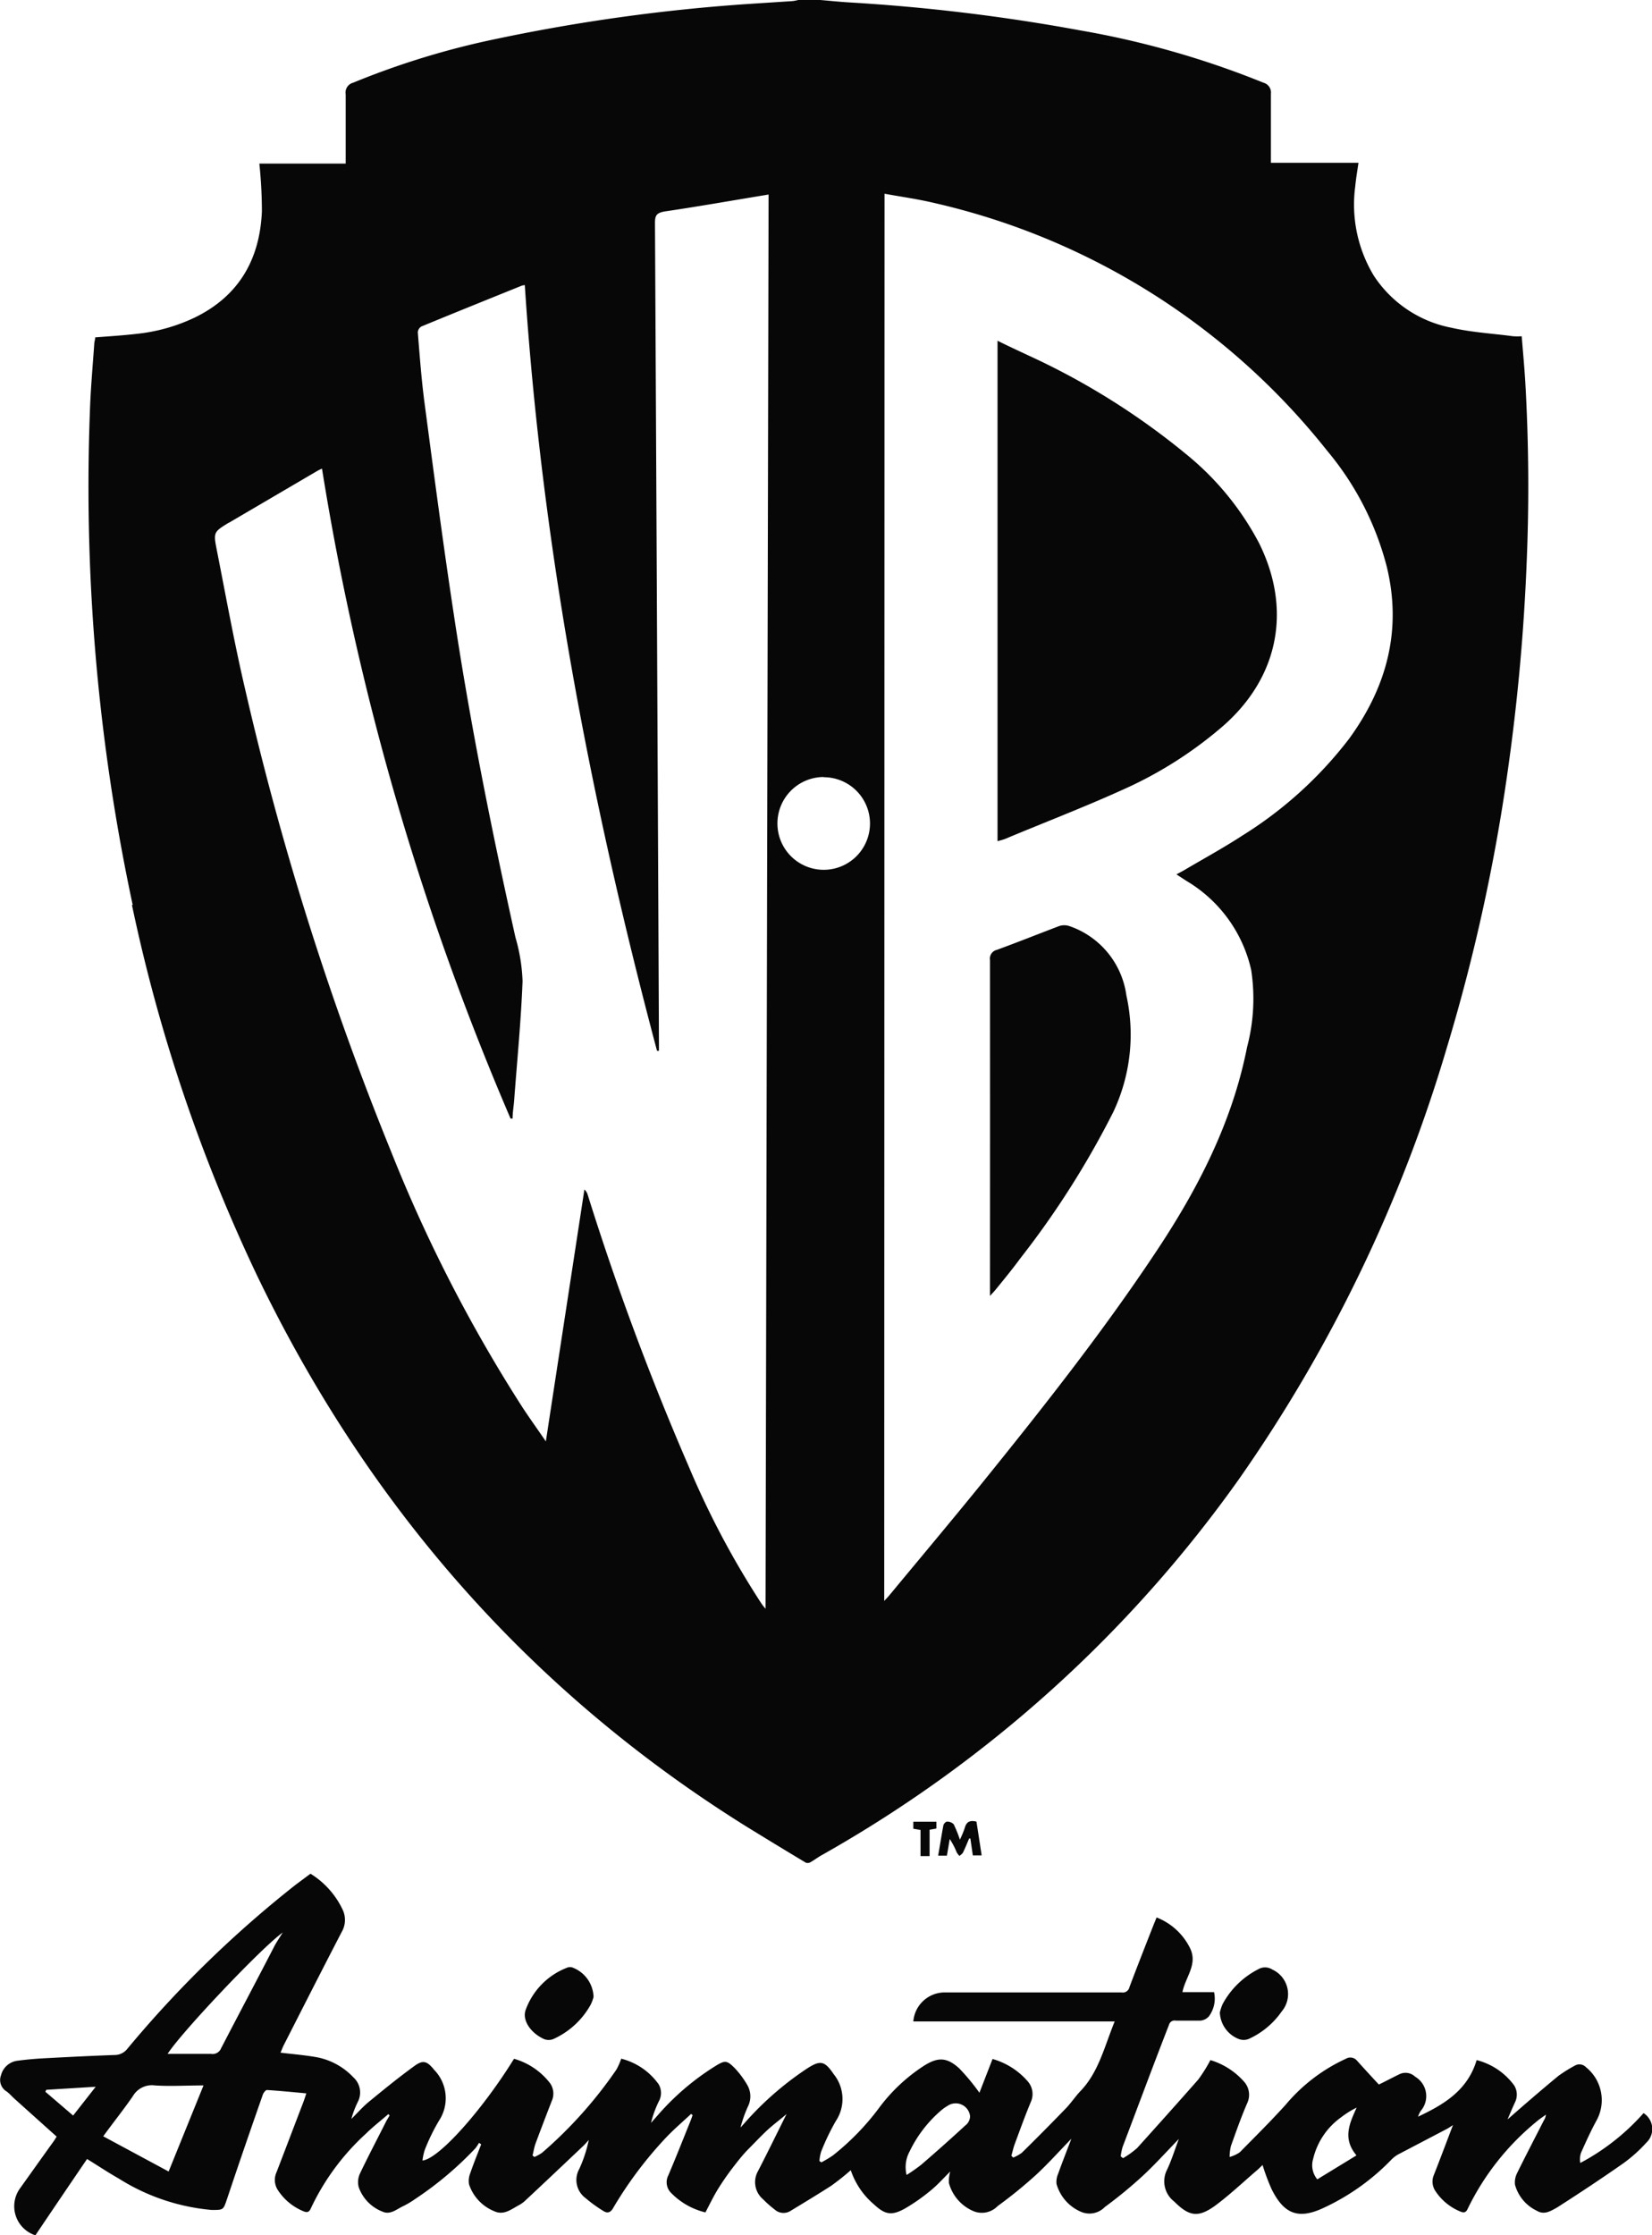 <svg id="Capa_1" data-name="Capa 1" xmlns="http://www.w3.org/2000/svg" viewBox="0 0 162.43 219.7"><defs><style>.cls-1{fill:#070707;}</style></defs><path class="cls-1" d="M1924.37,724.56a162.62,162.62,0,0,0,12.33,36.49c10.87,22.55,26.69,40.73,48,54.05,2,1.23,3.95,2.42,5.94,3.61a.56.56,0,0,0,.45-.05c.37-.21.71-.47,1.08-.68a126.4,126.4,0,0,0,41.07-37,145.82,145.82,0,0,0,20.41-42.35,181.33,181.33,0,0,0,6-27.26,202.63,202.63,0,0,0,1.85-20.28,178.93,178.93,0,0,0-.13-17.94c-.09-1.48-.23-2.95-.35-4.47a7.8,7.8,0,0,1-.84,0c-2-.27-4.09-.38-6.08-.84a11.78,11.78,0,0,1-7.62-5.11,13.52,13.52,0,0,1-1.83-8.77c.07-.75.2-1.49.32-2.33h-8.61c0-2.32,0-4.55,0-6.78a1,1,0,0,0-.73-1.09,87.92,87.92,0,0,0-18-5.14,185.88,185.88,0,0,0-22.69-2.75c-1-.06-1.93-.16-2.89-.24h-2.17a3.84,3.84,0,0,1-.59.11l-4.32.28a178.66,178.66,0,0,0-24.71,3.42,79.33,79.33,0,0,0-14.14,4.32,1,1,0,0,0-.73,1.15c0,2,0,4,0,6v.8h-8.49a45,45,0,0,1,.25,4.72c-.21,4.69-2.25,8.28-6.58,10.4a17.46,17.46,0,0,1-5.7,1.61c-1.36.16-2.72.24-4.11.35,0,.21-.08.41-.09.61-.14,2-.31,3.91-.4,5.88a196.55,196.55,0,0,0,4.18,49.31Zm74-69.89c1.63.3,3.23.52,4.8.89a68.83,68.83,0,0,1,38.71,24.36,29,29,0,0,1,5.87,11.4c1.52,6.24,0,11.84-3.71,16.93a39.42,39.42,0,0,1-10.48,9.5c-1.81,1.18-3.71,2.22-5.58,3.32-.26.16-.54.3-.91.5l1,.65a13.65,13.65,0,0,1,6.35,8.74,18.6,18.6,0,0,1-.4,7.57c-1.46,7.43-4.86,14-9,20.2-5.32,8-11.28,15.52-17.33,23-2.92,3.59-5.89,7.13-8.85,10.7-.13.16-.28.31-.5.55Zm-6,57.35a4.55,4.55,0,1,1-4.53,4.56A4.56,4.56,0,0,1,1992.38,712Zm-58.48-25,8.7-5.1a4.15,4.15,0,0,1,.47-.23,269.57,269.57,0,0,0,18.54,63.88h.2c0-.63.12-1.26.16-1.88.29-3.88.67-7.74.82-11.62a17.39,17.39,0,0,0-.7-4.31c-2.31-10.39-4.41-20.83-6-31.35-1.07-7-2-14.07-2.93-21.11-.31-2.33-.48-4.67-.67-7a.72.72,0,0,1,.35-.58c3.27-1.35,6.55-2.67,9.84-4a1.4,1.4,0,0,1,.33-.07c1.67,25.57,6.43,50.57,13,75.26h.19v-.66q-.18-40.34-.39-80.68c0-.72.11-1,.92-1.15,3.39-.5,6.77-1.1,10.25-1.67q-.15,69.45-.3,139a6.45,6.45,0,0,1-.42-.54,84.9,84.9,0,0,1-7.15-13.49,269.65,269.65,0,0,1-9.9-26.61,1.16,1.16,0,0,0-.34-.57c-1.25,8.19-2.51,16.38-3.79,24.76-.81-1.18-1.54-2.2-2.23-3.24a147,147,0,0,1-13-25.28,296,296,0,0,1-14.34-45.42c-1.06-4.52-1.88-9.09-2.78-13.65C1932.37,687.94,1932.4,687.92,1933.9,687Z" transform="translate(-1911.4 -635.63)"/><path class="cls-1" d="M2073,843.32a22.19,22.19,0,0,1-6.22,4.9,2,2,0,0,1,.07-1c.47-1.05.94-2.1,1.49-3.11a4.15,4.15,0,0,0-1-5.3.89.89,0,0,0-1.11-.15,14.37,14.37,0,0,0-1.6,1c-1.72,1.42-3.41,2.88-5,4.28.2-.48.45-1.07.72-1.66a1.71,1.71,0,0,0-.07-1.68,6.58,6.58,0,0,0-3.69-2.49c-.9,3-3.24,4.37-5.76,5.56a2,2,0,0,1,.29-.6,2.22,2.22,0,0,0-.58-3.33,1.37,1.37,0,0,0-1.57-.23c-.74.36-1.46.75-2,1-.74-.8-1.45-1.57-2.15-2.35a.85.85,0,0,0-1.09-.18,16.9,16.9,0,0,0-5.92,4.52c-1.45,1.6-3,3.14-4.51,4.67a3.25,3.25,0,0,1-1,.46,4.84,4.84,0,0,1,.13-1.08c.51-1.42,1-2.83,1.61-4.23a1.93,1.93,0,0,0-.32-2.09,7.16,7.16,0,0,0-3.31-2.12,14.66,14.66,0,0,1-1.2,1.92c-2,2.27-4,4.5-6,6.72a8.54,8.54,0,0,1-1.39,1l-.23-.18a5.68,5.68,0,0,1,.19-.93c1.52-4,3-8,4.56-12a.57.57,0,0,1,.66-.41c.81,0,1.63,0,2.43,0a1.25,1.25,0,0,0,.84-.43,2.93,2.93,0,0,0,.5-2.37h-3.11c.3-1.5,1.54-2.74.74-4.34a6.15,6.15,0,0,0-3.28-3l-.27.66c-.81,2.06-1.62,4.12-2.4,6.19a.67.67,0,0,1-.78.52c-2.89,0-5.78,0-8.67,0s-5.87,0-8.8,0a3.1,3.1,0,0,0-3,2.85H2021c-1,2.43-1.57,5-3.39,6.87-.48.51-.87,1.1-1.35,1.61q-2.16,2.24-4.38,4.42a3.75,3.75,0,0,1-.86.48l-.18-.18c.12-.4.2-.81.35-1.2.51-1.37,1-2.74,1.57-4.1a1.88,1.88,0,0,0-.3-2,7.13,7.13,0,0,0-3.47-2.21l-1.29,3.32a20.61,20.61,0,0,0-2-2.41c-1.23-1.11-2.11-1.1-3.49-.22a17.06,17.06,0,0,0-4.29,4,24.83,24.83,0,0,1-4.64,4.8,11.43,11.43,0,0,1-1.12.67l-.19-.13a4,4,0,0,1,.17-.93,22.73,22.73,0,0,1,1.44-3,3.89,3.89,0,0,0-.21-4.61c-.9-1.32-1.31-1.4-2.65-.53a30.9,30.9,0,0,0-6.15,5.38l-.36.4a12.34,12.34,0,0,1,.73-2.07,2.22,2.22,0,0,0-.08-2.14,9,9,0,0,0-1.16-1.57c-.83-.85-1-.86-2-.24a25,25,0,0,0-5.68,4.87l-.61.69a10.49,10.49,0,0,1,.76-2.1,1.7,1.7,0,0,0,0-1.68,6.45,6.45,0,0,0-3.69-2.53,6.43,6.43,0,0,1-.47,1.07,42.56,42.56,0,0,1-7.29,8.16,4.12,4.12,0,0,1-.77.43l-.19-.14c.1-.39.16-.8.3-1.19q.78-2.09,1.59-4.17a1.77,1.77,0,0,0-.16-1.74,6.82,6.82,0,0,0-3.55-2.41c-3.09,5-7.38,9.84-9,10a5.34,5.34,0,0,1,.23-1.06,19.76,19.76,0,0,1,1.39-2.85,4,4,0,0,0-.47-5c-.72-.9-1.12-1-2-.34-1.53,1.11-3,2.31-4.46,3.51-.6.5-1.12,1.1-1.68,1.65a9,9,0,0,1,.63-1.67,2,2,0,0,0-.43-2.41,6.65,6.65,0,0,0-3.7-2c-1.13-.19-2.27-.29-3.47-.43.12-.27.2-.5.31-.72,1.89-3.71,3.78-7.43,5.7-11.13a2.35,2.35,0,0,0,.13-2.14,8.35,8.35,0,0,0-3.19-3.6l-1.44,1.07A109.88,109.88,0,0,0,1923.92,837a1.59,1.59,0,0,1-1.27.61c-2.23.08-4.46.19-6.69.31-1,.05-1.94.13-2.9.26a1.91,1.91,0,0,0-1.56,1.42,1.31,1.31,0,0,0,.58,1.61c.28.22.52.5.79.74l4.1,3.68c-.09.14-.18.3-.28.44-1.11,1.54-2.21,3.09-3.31,4.63a3,3,0,0,0,1.5,4.63q2.52-3.74,5.08-7.5c1.1.68,2.09,1.34,3.13,1.93a20.47,20.47,0,0,0,9.13,3.08c1.17,0,1.13,0,1.5-1.07,1.14-3.42,2.32-6.83,3.51-10.23.06-.2.29-.5.42-.49,1.28.08,2.55.21,3.87.33-.11.34-.19.57-.27.8-.89,2.32-1.77,4.64-2.66,6.95a1.82,1.82,0,0,0,.12,1.74,5.46,5.46,0,0,0,2.51,2.09c.35.15.57.12.74-.27a23.42,23.42,0,0,1,5.43-7.36c.69-.68,1.46-1.27,2.19-1.91l.13.13c-.11.19-.23.37-.33.56-.87,1.73-1.78,3.45-2.61,5.2a2,2,0,0,0-.1,1.29A4,4,0,0,0,1949,853c.78.36,1.41-.25,2.07-.55a8.32,8.32,0,0,0,1.11-.66,33.8,33.8,0,0,0,5.95-5,4.07,4.07,0,0,0,.37-.55l.21.15c-.36.94-.74,1.87-1.07,2.83a2,2,0,0,0-.12,1.11,4.31,4.31,0,0,0,2.47,2.63c.92.43,1.64-.16,2.39-.57a2.87,2.87,0,0,0,.61-.42c1.91-1.78,3.81-3.58,5.71-5.38.21-.19.4-.42.59-.63a13.14,13.14,0,0,1-.94,2.86,2.21,2.21,0,0,0,.62,2.85,13.52,13.52,0,0,0,1.74,1.26c.43.28.74.16,1-.32a38.83,38.83,0,0,1,5.2-6.91c.77-.81,1.63-1.54,2.44-2.3l.15.12c-.07.2-.14.4-.22.6-.72,1.78-1.42,3.56-2.17,5.32a1.48,1.48,0,0,0,.29,1.74,7,7,0,0,0,3.36,1.9c.41-.78.77-1.53,1.2-2.24a25.7,25.7,0,0,1,1.46-2.12c.51-.66,1-1.3,1.61-1.91s1.19-1.24,1.82-1.82,1.22-1,1.89-1.58c-1,2-1.87,3.79-2.81,5.61a2.2,2.2,0,0,0,.5,2.77,10.5,10.5,0,0,0,1.13,1,1.3,1.3,0,0,0,1.57.14c1.33-.81,2.66-1.61,4-2.47a24.26,24.26,0,0,0,1.92-1.53,7.55,7.55,0,0,0,2.29,3.37c1.08,1,1.72,1.12,3,.42a18.66,18.66,0,0,0,2.6-1.82c.68-.56,1.27-1.23,1.89-1.84a3.48,3.48,0,0,0-.13,1.13,4.19,4.19,0,0,0,2.4,2.76,2.16,2.16,0,0,0,2.39-.49,45,45,0,0,0,3.7-3c1.2-1.1,2.29-2.32,3.55-3.62-.48,1.26-.91,2.35-1.3,3.44a2,2,0,0,0-.16,1,4.21,4.21,0,0,0,2.36,2.72,2.1,2.1,0,0,0,2.39-.45,43.4,43.4,0,0,0,3.66-3c1.22-1.12,2.34-2.37,3.62-3.69-.42,1.1-.71,2.07-1.15,3a2.51,2.51,0,0,0,.7,3.16c1.45,1.44,2.33,1.61,4,.41,1.45-1.07,2.76-2.32,4.13-3.49.2-.17.38-.36.55-.52a20.68,20.68,0,0,0,.89,2.38c1.22,2.45,2.63,3,5.12,1.83a22.29,22.29,0,0,0,6.69-4.77,2.87,2.87,0,0,1,.75-.54l4.66-2.44c.16-.08.31-.19.61-.38-.66,1.73-1.25,3.31-1.87,4.88a1.67,1.67,0,0,0,.11,1.55A5.38,5.38,0,0,0,2055,853c.38.16.56.06.72-.3a25.38,25.38,0,0,1,6.8-8.58c.28-.24.59-.43.88-.65a1.37,1.37,0,0,1-.22.6c-.88,1.73-1.78,3.45-2.63,5.18a2,2,0,0,0-.19,1.11,4,4,0,0,0,2.15,2.56c.74.45,1.4,0,2-.33,2.2-1.41,4.38-2.85,6.52-4.35a14.37,14.37,0,0,0,2.23-2A1.85,1.85,0,0,0,2073,843.32Zm-154.41.24-2.73-2.34.09-.19,4.86-.3Zm9.39,5.5-6.43-3.46c1-1.38,2-2.62,2.91-3.94a2.16,2.16,0,0,1,2.17-1.06c1.55.1,3.1,0,4.78,0Zm5.18-12.17a.9.9,0,0,1-1,.61c-1.4,0-2.79,0-4.28,0,1.35-2.12,9.26-10.47,11.32-11.93-.32.51-.58.9-.8,1.3C1936.69,830.19,1934.91,833.53,1933.17,836.89Zm73.2,7.6q-2.17,2-4.39,3.91a16.73,16.73,0,0,1-1.43,1,3.23,3.23,0,0,1,.3-2.32A12.34,12.34,0,0,1,2004,843a4.14,4.14,0,0,1,.55-.38,1.42,1.42,0,0,1,2.23,1A1.16,1.16,0,0,1,2006.37,844.49Zm38.39,3-3.83,2.34a2.16,2.16,0,0,1-.41-2,7,7,0,0,1,2.77-4.11,8.75,8.75,0,0,1,1.51-.94C2044.11,844.3,2043.37,845.79,2044.76,847.46Z" transform="translate(-1911.4 -635.63)"/><path class="cls-1" d="M1967.23,829a7,7,0,0,0-4.15,4.19c-.35,1,.48,2.24,1.8,2.85a1.25,1.25,0,0,0,.93,0,7.92,7.92,0,0,0,3.67-3.38,3.9,3.9,0,0,0,.28-.76,3.2,3.2,0,0,0-2.13-2.91A.78.78,0,0,0,1967.23,829Z" transform="translate(-1911.4 -635.63)"/><path class="cls-1" d="M2035.1,829.19a8.21,8.21,0,0,0-3.48,3.4,4.33,4.33,0,0,0-.28.84,2.92,2.92,0,0,0,1.84,2.6,1.36,1.36,0,0,0,1,0,7.94,7.94,0,0,0,3.24-2.7,2.65,2.65,0,0,0-.92-4.12A1.32,1.32,0,0,0,2035.1,829.19Z" transform="translate(-1911.4 -635.63)"/><path class="cls-1" d="M2006.26,815.29a9.29,9.29,0,0,1-.48,1.15,12.35,12.35,0,0,0-.61-1.51.89.89,0,0,0-.65-.26c-.12,0-.33.21-.36.35-.19,1-.34,2-.52,3h.86c.1-.56.19-1.1.28-1.64a7.26,7.26,0,0,1,.69,1.32,2.19,2.19,0,0,0,.27.35c.12-.12.28-.21.35-.35.22-.45.4-.91.6-1.37l.12,0c.08.55.16,1.09.24,1.66h.87l-.51-3.32C2006.72,814.5,2006.41,814.73,2006.26,815.29Z" transform="translate(-1911.4 -635.63)"/><path class="cls-1" d="M2002.8,818.06v-2.59l.67-.12v-.67h-2.27v.69l.71.12v2.57Z" transform="translate(-1911.4 -635.63)"/><path class="cls-1" d="M2021.72,713.28a39.81,39.81,0,0,0,10-6.35c5.42-4.79,6.7-11.42,3.48-17.91a28.06,28.06,0,0,0-7.21-8.78,70.93,70.93,0,0,0-15.51-9.69c-1-.47-2-.93-3-1.43v49.19c.3-.09.52-.14.73-.22C2014,716.5,2017.92,715,2021.72,713.28Z" transform="translate(-1911.4 -635.63)"/><path class="cls-1" d="M2008.74,762.08V763c.26-.29.41-.44.55-.61.81-1,1.64-2,2.43-3.08a86.76,86.76,0,0,0,9.13-14.36,17.79,17.79,0,0,0,1.3-11.48,8.4,8.4,0,0,0-5.61-6.82,1.59,1.59,0,0,0-1,0c-2,.76-4.08,1.59-6.13,2.34a.88.88,0,0,0-.67,1Q2008.75,746,2008.74,762.08Z" transform="translate(-1911.4 -635.63)"/></svg>